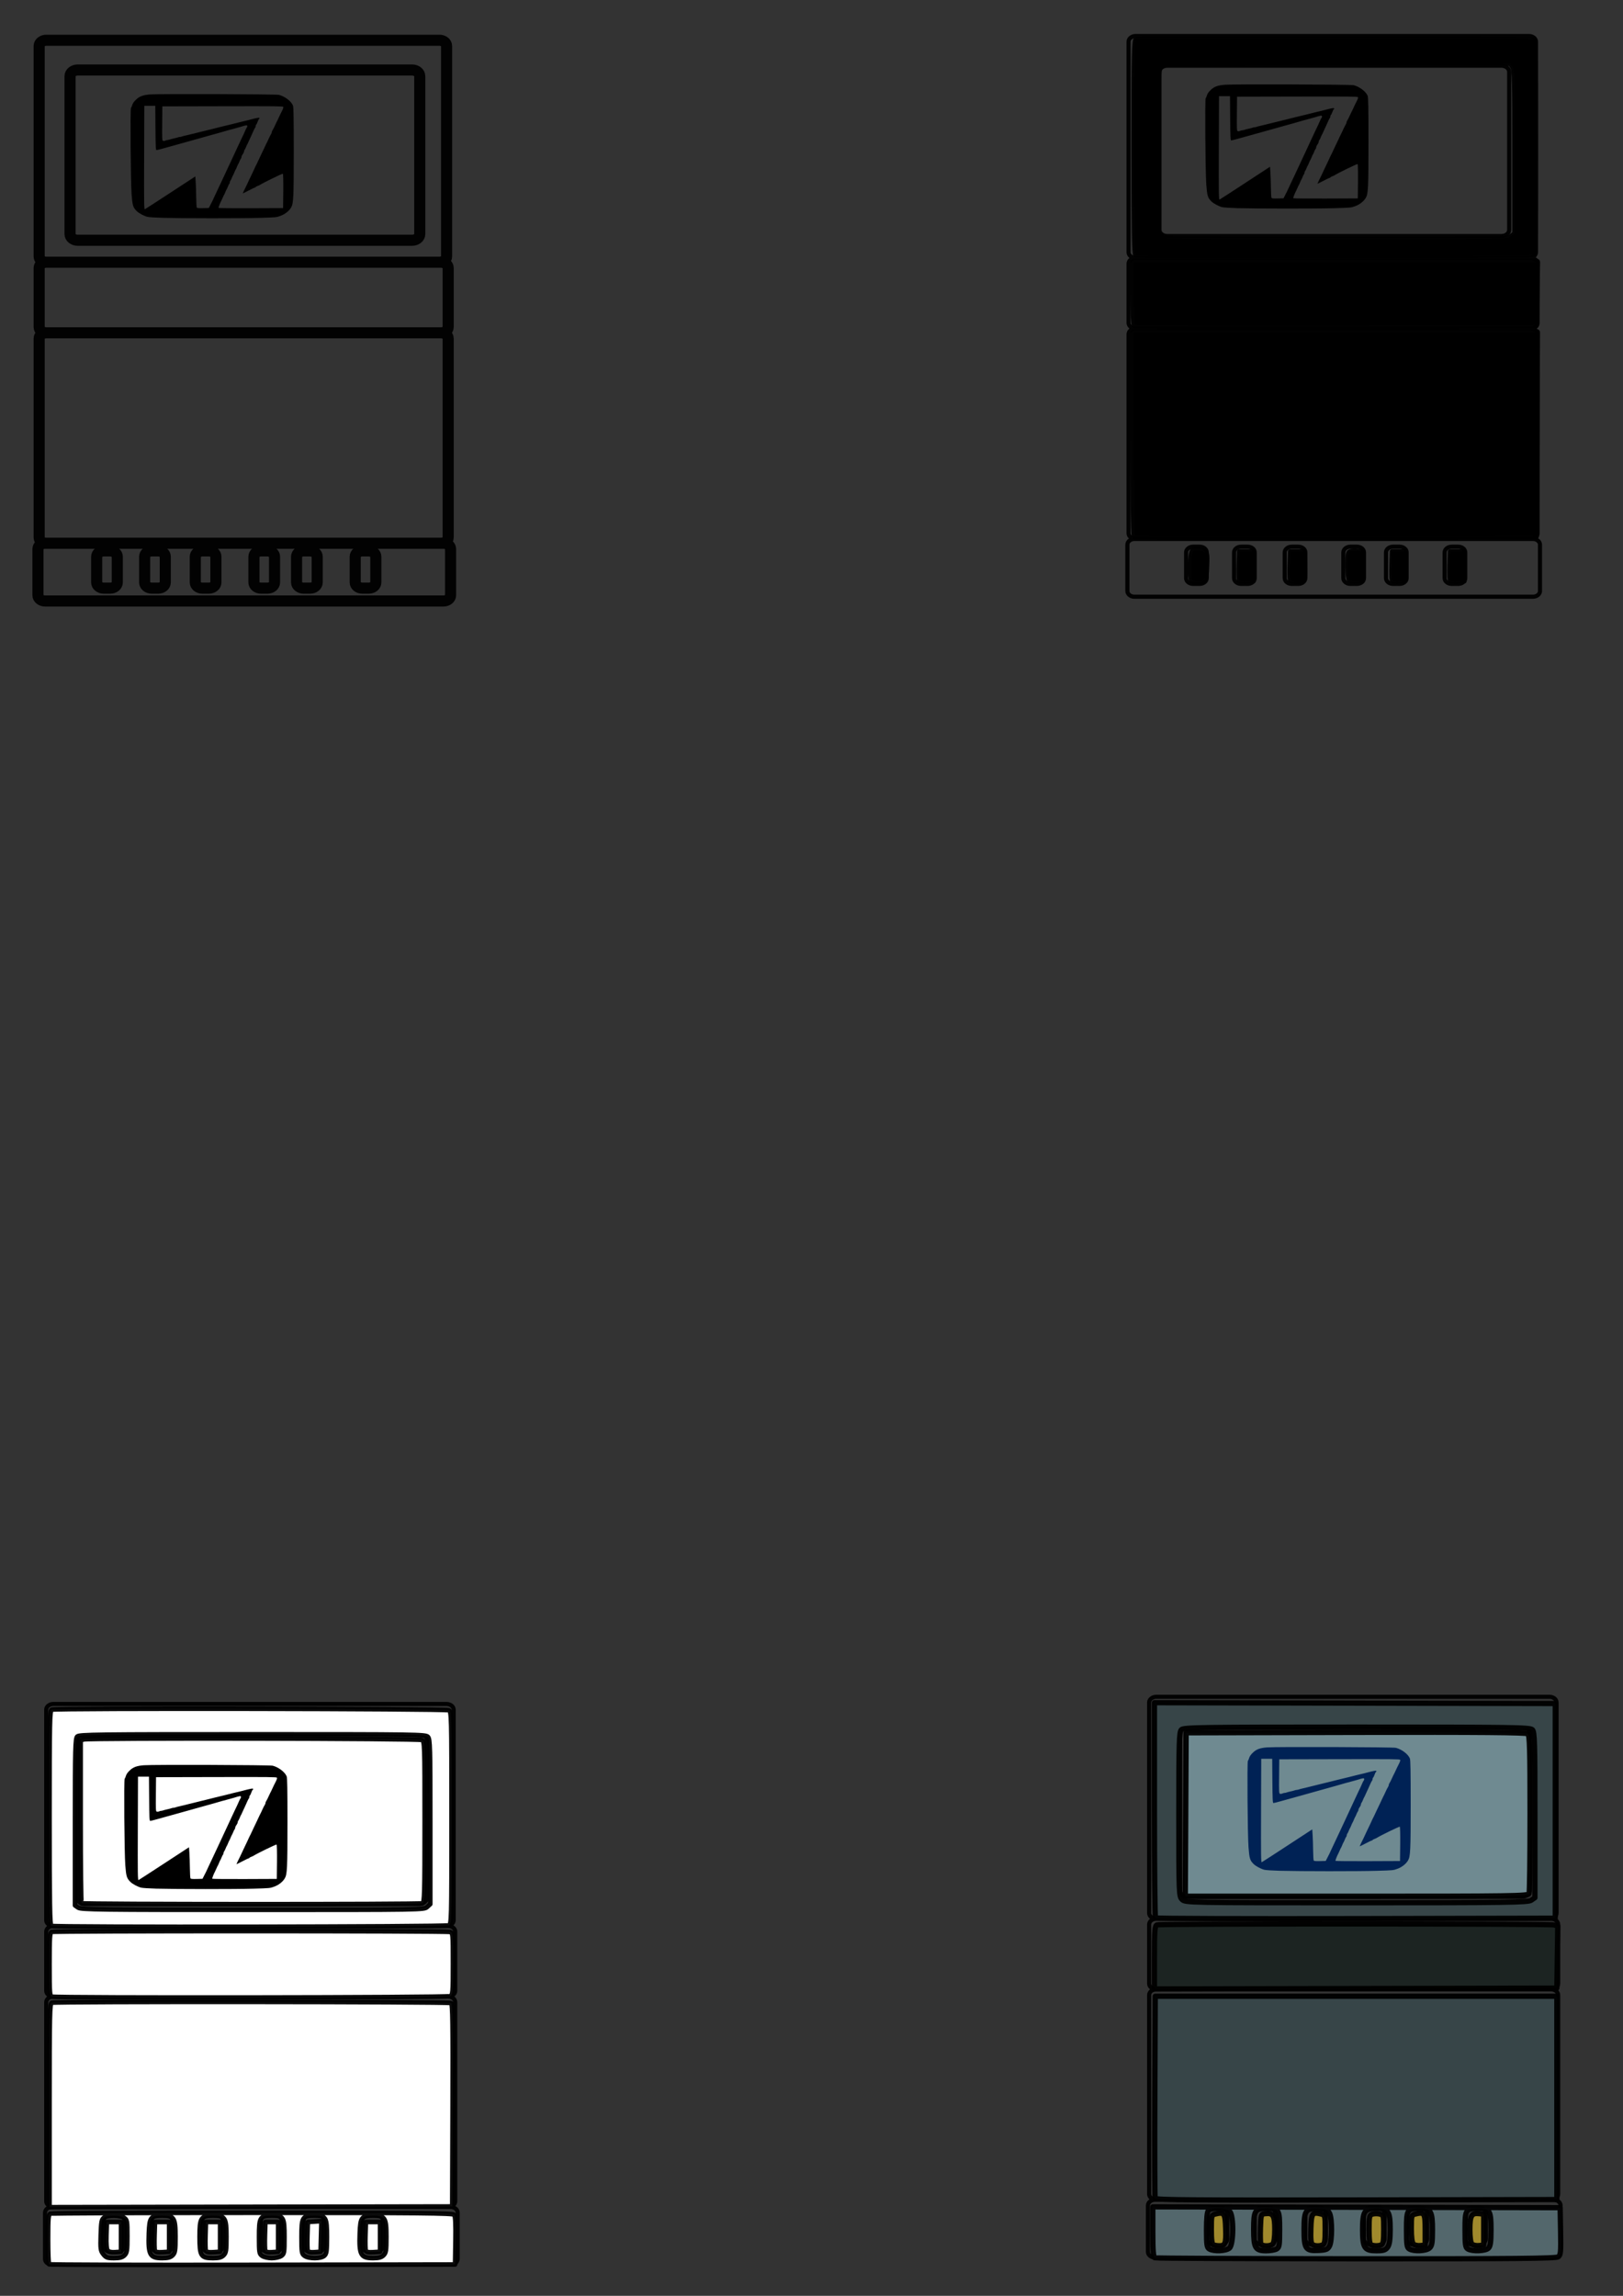 <?xml version="1.0" encoding="UTF-8" standalone="no"?>
<!-- Created with Inkscape (http://www.inkscape.org/) -->

<svg
   width="210mm"
   height="297mm"
   viewBox="0 0 210 297"
   version="1.1"
   id="svg5"
   inkscape:version="1.1.1 (3bf5ae0d25, 2021-09-20)"
   sodipodi:docname="hydrogen card icon svg.svg"
   xmlns:inkscape="http://www.inkscape.org/namespaces/inkscape"
   xmlns:sodipodi="http://sodipodi.sourceforge.net/DTD/sodipodi-0.dtd"
   xmlns="http://www.w3.org/2000/svg"
   xmlns:svg="http://www.w3.org/2000/svg">
  <rect x="0" y="0" width="210" height="297" fill="#333333" stroke="none"/>
  <sodipodi:namedview
     id="namedview7"
     pagecolor="#ffffff"
     bordercolor="#666666"
     borderopacity="1.0"
     inkscape:pageshadow="2"
     inkscape:pageopacity="0.0"
     inkscape:pagecheckerboard="0"
     inkscape:document-units="mm"
     showgrid="false"
     inkscape:zoom="1.2595945"
     inkscape:cx="10.320782"
     inkscape:cy="77.405864"
     inkscape:window-width="1680"
     inkscape:window-height="956"
     inkscape:window-x="-11"
     inkscape:window-y="-11"
     inkscape:window-maximized="1"
     inkscape:current-layer="layer1" />
  <defs
     id="defs2" />
  <g
     inkscape:label="Layer 1"
     inkscape:groupmode="layer"
     id="layer1">
    <g
       id="g1325">
      <g
         id="g2360">
        <path
           id="path1604"
           style="fill:none;stroke:#000000;stroke-width:0.535;stroke-linecap:round;stroke-linejoin:round;stroke-opacity:0.955;paint-order:stroke markers fill"
           d="m 151.018,8.503 h 43.261 c 0.551,0 0.994,0.356 0.994,0.798 V 29.735 c 0,0.442 -0.443,0.798 -0.994,0.798 h -43.261 c -0.551,0 -0.994,-0.356 -0.994,-0.798 V 9.301 c 0,-0.442 0.443,-0.798 0.994,-0.798 z m 36.82,62.219 h 0.836 c 0.508,0 0.916,0.33 0.916,0.741 v 3.332 c 0,0.41 -0.409,0.741 -0.916,0.741 h -0.836 c -0.508,0 -0.916,-0.33 -0.916,-0.741 v -3.332 c 0,-0.41 0.409,-0.741 0.916,-0.741 z m -7.587,0 h 0.836 c 0.508,0 0.916,0.33 0.916,0.741 v 3.332 c 0,0.41 -0.409,0.741 -0.916,0.741 h -0.836 c -0.508,0 -0.916,-0.33 -0.916,-0.741 v -3.332 c 0,-0.41 0.409,-0.741 0.916,-0.741 z m -5.518,0 h 0.836 c 0.508,0 0.916,0.33 0.916,0.741 v 3.332 c 0,0.41 -0.409,0.741 -0.916,0.741 h -0.836 c -0.508,0 -0.916,-0.33 -0.916,-0.741 v -3.332 c 0,-0.41 0.409,-0.741 0.916,-0.741 z m -7.587,0 h 0.836 c 0.508,0 0.916,0.33 0.916,0.741 v 3.332 c 0,0.41 -0.409,0.741 -0.916,0.741 h -0.836 c -0.508,0 -0.916,-0.33 -0.916,-0.741 v -3.332 c 0,-0.41 0.409,-0.741 0.916,-0.741 z m -6.552,0 h 0.836 c 0.508,0 0.916,0.33 0.916,0.741 v 3.332 c 0,0.41 -0.409,0.741 -0.916,0.741 h -0.836 c -0.508,0 -0.916,-0.33 -0.916,-0.741 v -3.332 c 0,-0.41 0.409,-0.741 0.916,-0.741 z m -6.208,0 h 0.836 c 0.508,0 0.916,0.33 0.916,0.741 v 3.332 c 0,0.41 -0.409,0.741 -0.916,0.741 h -0.836 c -0.508,0 -0.916,-0.33 -0.916,-0.741 v -3.332 c 0,-0.41 0.409,-0.741 0.916,-0.741 z m -7.598,-0.996 h 51.556 c 0.508,0 0.916,0.33 0.916,0.741 v 5.988 c 0,0.41 -0.409,0.741 -0.916,0.741 h -51.556 c -0.508,0 -0.916,-0.33 -0.916,-0.741 v -5.988 c 0,-0.41 0.409,-0.741 0.916,-0.741 z m 0.161,-27.224 h 51.077 c 0.511,0 0.923,0.33 0.923,0.741 v 25.742 c 0,0.41 -0.412,0.741 -0.923,0.741 h -51.077 c -0.511,0 -0.923,-0.33 -0.923,-0.741 V 43.243 c 0,-0.41 0.412,-0.741 0.923,-0.741 z m 0,-9.13 h 51.077 c 0.511,0 0.923,0.33 0.923,0.741 v 7.648 c 0,0.41 -0.412,0.741 -0.923,0.741 h -51.077 c -0.511,0 -0.923,-0.33 -0.923,-0.741 v -7.648 c 0,-0.41 0.412,-0.741 0.923,-0.741 z m 0,-28.717 h 50.87 c 0.511,0 0.923,0.33 0.923,0.741 V 32.632 c 0,0.41 -0.412,0.741 -0.923,0.741 h -50.87 c -0.511,0 -0.923,-0.33 -0.923,-0.741 V 5.396 c 0,-0.41 0.412,-0.741 0.923,-0.741 z" />
        <path
           style="fill:#000000;stroke:#000000;stroke-width:3.366;stroke-linecap:round;stroke-linejoin:round;stroke-miterlimit:4;stroke-dasharray:none;stroke-opacity:0.955;paint-order:stroke markers fill"
           d="m 554.275,261.532 c -0.384,-0.384 -0.699,-22.863 -0.699,-49.952 v -49.253 h 98.343 98.343 l -0.27,49.687 -0.27,49.687 -97.373,0.265 c -53.555,0.146 -97.688,-0.049 -98.072,-0.434 z"
           id="path1719"
           transform="scale(0.265)" />
        <path
           style="fill:#000000;stroke:#000000;stroke-width:3.366;stroke-linecap:round;stroke-linejoin:round;stroke-miterlimit:4;stroke-dasharray:none;stroke-opacity:0.955;paint-order:stroke markers fill"
           d="m 554.275,158.517 c -0.384,-0.384 -0.699,-7.411 -0.699,-15.614 v -14.915 h 98.36 98.36 l -0.288,15.348 -0.288,15.348 -97.373,0.265 c -53.555,0.146 -97.688,-0.049 -98.072,-0.434 z"
           id="path1882"
           transform="scale(0.265)" />
        <path
           style="fill:#000000;stroke:#000000;stroke-width:3.366;stroke-linecap:round;stroke-linejoin:round;stroke-miterlimit:4;stroke-dasharray:none;stroke-opacity:0.955;paint-order:stroke markers fill"
           d="m 582.413,283.426 c -1.173,-1.173 -0.862,-13.725 0.358,-14.479 0.605,-0.374 2.265,-0.387 3.689,-0.03 2.478,0.622 2.576,0.949 2.282,7.642 -0.29,6.617 -0.449,7.009 -2.947,7.3 -1.452,0.169 -2.974,-0.026 -3.382,-0.434 z"
           id="path1929"
           transform="scale(0.265)" />
        <path
           style="fill:#000000;stroke:#000000;stroke-width:2.236;stroke-linecap:round;stroke-linejoin:round;stroke-miterlimit:4;stroke-dasharray:none;stroke-opacity:0.955;paint-order:stroke markers fill"
           d="m 605.055,283.179 c -0.201,-0.525 -0.276,-3.885 -0.166,-7.468 l 0.2,-6.514 h 3.456 3.456 v 7.257 7.257 l -3.29,0.211 c -2.313,0.148 -3.399,-0.072 -3.656,-0.743 z"
           id="path2007"
           transform="scale(0.265)" />
        <path
           style="fill:#000000;stroke:#000000;stroke-width:2.236;stroke-linecap:round;stroke-linejoin:round;stroke-miterlimit:4;stroke-dasharray:none;stroke-opacity:0.955;paint-order:stroke markers fill"
           d="m 629.921,283.141 c -0.193,-0.504 -0.261,-3.847 -0.151,-7.43 l 0.2,-6.514 h 3.456 3.456 l 0.204,5.875 c 0.295,8.486 0.09,8.985 -3.694,8.985 -1.952,0 -3.25,-0.343 -3.47,-0.916 z"
           id="path2046"
           transform="scale(0.265)" />
        <path
           style="fill:#000000;stroke:#000000;stroke-width:2.236;stroke-linecap:round;stroke-linejoin:round;stroke-miterlimit:4;stroke-dasharray:none;stroke-opacity:0.955;paint-order:stroke markers fill"
           d="m 708.034,283.179 c -0.201,-0.525 -0.276,-3.885 -0.166,-7.468 l 0.2,-6.514 h 3.456 3.456 v 7.257 7.257 l -3.29,0.211 c -2.313,0.148 -3.399,-0.072 -3.656,-0.743 z"
           id="path2085"
           transform="scale(0.265)" />
        <path
           style="fill:#000000;stroke:#000000;stroke-width:2.236;stroke-linecap:round;stroke-linejoin:round;stroke-miterlimit:4;stroke-dasharray:none;stroke-opacity:0.955;paint-order:stroke markers fill"
           d="m 679.698,283.181 c -0.202,-0.526 -0.277,-3.887 -0.166,-7.47 l 0.2,-6.514 h 3.11 3.11 v 7.257 7.257 l -2.944,0.213 c -2.024,0.146 -3.058,-0.086 -3.31,-0.743 z"
           id="path2124"
           transform="scale(0.265)" />
        <path
           style="fill:#000000;stroke:#000000;stroke-width:2.236;stroke-linecap:round;stroke-linejoin:round;stroke-miterlimit:4;stroke-dasharray:none;stroke-opacity:0.955;paint-order:stroke markers fill"
           d="m 658.822,283.259 c -0.983,-0.983 -1.199,-12.113 -0.263,-13.588 0.372,-0.587 1.652,-0.832 3.618,-0.691 l 3.042,0.218 v 7.257 7.257 l -2.768,0.204 c -1.554,0.115 -3.145,-0.173 -3.628,-0.657 z"
           id="path2163"
           transform="scale(0.265)" />
        <path
           style="fill:#000000;stroke:#000000;stroke-width:2.236;stroke-linecap:round;stroke-linejoin:round;stroke-miterlimit:4;stroke-dasharray:none;stroke-opacity:0.955;paint-order:stroke markers fill"
           d="m 554.463,124.638 c -0.68,-0.275 -0.864,-11.474 -0.864,-52.743 0,-47.14 0.11,-52.437 1.093,-52.814 2.006,-0.77 192.404,-0.479 193.852,0.296 1.303,0.698 1.337,2.01 1.337,52.502 0,50.492 -0.033,51.804 -1.337,52.502 -1.361,0.729 -192.287,0.982 -194.082,0.258 z m 183.231,-9.268 1.821,-1.432 V 74.055 c 0,-34.978 -0.132,-40.071 -1.076,-41.418 l -1.076,-1.536 h -84.493 c -71.881,0 -84.693,0.146 -85.834,0.981 -1.302,0.952 -1.342,2.189 -1.342,41.529 V 114.159 l 1.632,1.321 c 1.586,1.285 3.947,1.321 85.089,1.321 83.385,0 83.459,-0.001 85.279,-1.432 z"
           id="path2216"
           transform="scale(0.265)" />
      </g>
    </g>
    <g
       id="g890">
      <path
         id="rect1497"
         style="fill:none;stroke:#000000;stroke-width:1.435;stroke-linecap:round;stroke-linejoin:round;stroke-opacity:0.955;paint-order:stroke markers fill;stroke-miterlimit:4;stroke-dasharray:none"
         d="m 10.057,9.054 h 43.261 c 0.551,0 0.994,0.356 0.994,0.798 V 30.285 c 0,0.442 -0.443,0.798 -0.994,0.798 H 10.057 c -0.551,0 -0.994,-0.356 -0.994,-0.798 V 9.852 c 0,-0.442 0.443,-0.798 0.994,-0.798 z M 46.877,71.273 h 0.836 c 0.508,0 0.916,0.33 0.916,0.741 v 3.332 c 0,0.41 -0.409,0.741 -0.916,0.741 h -0.836 c -0.508,0 -0.916,-0.33 -0.916,-0.741 v -3.332 c 0,-0.41 0.409,-0.741 0.916,-0.741 z m -7.587,0 h 0.836 c 0.508,0 0.916,0.33 0.916,0.741 v 3.332 c 0,0.41 -0.409,0.741 -0.916,0.741 h -0.836 c -0.508,0 -0.916,-0.33 -0.916,-0.741 v -3.332 c 0,-0.41 0.409,-0.741 0.916,-0.741 z m -5.518,0 h 0.836 c 0.508,0 0.916,0.33 0.916,0.741 v 3.332 c 0,0.41 -0.409,0.741 -0.916,0.741 h -0.836 c -0.508,0 -0.916,-0.33 -0.916,-0.741 v -3.332 c 0,-0.41 0.409,-0.741 0.916,-0.741 z m -7.587,0 h 0.836 c 0.508,0 0.916,0.33 0.916,0.741 v 3.332 c 0,0.41 -0.409,0.741 -0.916,0.741 h -0.836 c -0.508,0 -0.916,-0.33 -0.916,-0.741 v -3.332 c 0,-0.41 0.409,-0.741 0.916,-0.741 z m -6.552,0 h 0.836 c 0.508,0 0.916,0.33 0.916,0.741 v 3.332 c 0,0.41 -0.409,0.741 -0.916,0.741 h -0.836 c -0.508,0 -0.916,-0.33 -0.916,-0.741 v -3.332 c 0,-0.41 0.409,-0.741 0.916,-0.741 z m -6.208,0 h 0.836 c 0.508,0 0.916,0.33 0.916,0.741 v 3.332 c 0,0.41 -0.409,0.741 -0.916,0.741 h -0.836 c -0.508,0 -0.916,-0.33 -0.916,-0.741 v -3.332 c 0,-0.41 0.409,-0.741 0.916,-0.741 z M 5.828,70.277 H 57.384 c 0.508,0 0.917,0.33 0.917,0.741 v 5.988 c 0,0.41 -0.409,0.741 -0.917,0.741 H 5.828 c -0.508,0 -0.916,-0.33 -0.916,-0.741 v -5.988 c 0,-0.41 0.409,-0.741 0.916,-0.741 z M 5.989,43.053 H 57.066 c 0.511,0 0.923,0.33 0.923,0.741 v 25.742 c 0,0.41 -0.412,0.741 -0.923,0.741 H 5.989 c -0.511,0 -0.923,-0.33 -0.923,-0.741 V 43.794 c 0,-0.41 0.412,-0.741 0.923,-0.741 z m 0,-9.13 H 57.066 c 0.511,0 0.923,0.33 0.923,0.741 v 7.648 c 0,0.41 -0.412,0.741 -0.923,0.741 H 5.989 c -0.511,0 -0.923,-0.33 -0.923,-0.741 V 34.664 c 0,-0.41 0.412,-0.741 0.923,-0.741 z m 0,-28.717 H 56.86 c 0.511,0 0.923,0.33 0.923,0.741 V 33.182 c 0,0.41 -0.412,0.741 -0.923,0.741 H 5.989 c -0.511,0 -0.923,-0.33 -0.923,-0.741 V 5.947 c 0,-0.41 0.412,-0.741 0.923,-0.741 z" />
      <path
         style="fill:#000000;stroke-width:0.074"
         d="m 21.08,28.182 c -0.943,-0.027 -1.825,-0.084 -2.005,-0.13 -0.447,-0.114 -1.113,-0.471 -1.39,-0.746 -0.47,-0.467 -0.548,-0.722 -0.657,-2.147 -0.123,-1.597 -0.193,-11.088 -0.083,-11.195 0.042,-0.04 0.102,-0.17 0.134,-0.287 0.081,-0.298 0.242,-0.533 0.573,-0.835 0.43,-0.393 0.892,-0.556 1.769,-0.624 1.207,-0.093 16.309,-0.042 16.684,0.057 0.77,0.203 1.583,0.827 1.802,1.381 0.08,0.203 0.104,1.588 0.104,5.959 0,5.942 -0.037,6.718 -0.348,7.236 -0.274,0.456 -0.778,0.852 -1.366,1.071 -0.532,0.199 -0.537,0.199 -2.647,0.262 -2.393,0.071 -10.03,0.068 -12.57,-0.004 z m 0.94,-3.233 3.25,-2.124 0.052,0.734 c 0.028,0.404 0.057,1.293 0.064,1.977 0.007,0.684 0.043,1.281 0.081,1.327 0.05,0.061 0.273,0.079 0.809,0.065 l 0.741,-0.019 0.202,-0.393 c 0.281,-0.546 0.319,-0.623 0.433,-0.883 0.055,-0.126 0.131,-0.288 0.167,-0.36 0.063,-0.123 0.181,-0.375 0.585,-1.243 0.092,-0.198 0.24,-0.514 0.33,-0.703 0.089,-0.189 0.354,-0.756 0.588,-1.259 0.234,-0.504 0.598,-1.284 0.808,-1.734 0.21,-0.45 0.532,-1.142 0.714,-1.537 0.182,-0.396 0.362,-0.778 0.4,-0.85 0.123,-0.235 0.405,-0.845 0.514,-1.112 0.059,-0.144 0.137,-0.29 0.173,-0.324 0.037,-0.034 0.066,-0.115 0.066,-0.18 0,-0.173 -0.119,-0.161 -0.877,0.083 -0.092,0.03 -0.336,0.098 -0.543,0.151 -0.616,0.159 -1.617,0.438 -1.796,0.499 -0.092,0.032 -0.336,0.101 -0.543,0.155 -0.207,0.053 -0.696,0.189 -1.086,0.302 -0.391,0.113 -1.124,0.318 -1.629,0.456 -0.505,0.138 -1.408,0.39 -2.005,0.559 -0.597,0.169 -1.18,0.331 -1.295,0.36 -0.115,0.029 -0.58,0.159 -1.033,0.288 -0.453,0.129 -0.876,0.234 -0.939,0.234 -0.096,0 -0.119,-0.483 -0.137,-2.862 l -0.022,-2.862 h -0.71 -0.71 l -0.022,6.607 c -0.02,6.034 -0.01,6.771 0.09,6.771 0.018,0 1.495,-0.956 3.282,-2.124 z M 36.655,24.722 c 0.012,-1.21 -0.011,-2.213 -0.052,-2.245 -0.059,-0.046 -2.51,1.147 -2.996,1.457 -0.056,0.036 -0.197,0.099 -0.313,0.14 -0.117,0.042 -0.212,0.1 -0.212,0.131 0,0.03 -0.039,0.055 -0.087,0.055 -0.048,0 -0.424,0.177 -0.836,0.394 -0.412,0.217 -0.749,0.379 -0.749,0.361 0,-0.03 0.311,-0.681 0.501,-1.049 0.037,-0.072 0.113,-0.234 0.168,-0.36 0.055,-0.126 0.131,-0.288 0.167,-0.36 0.037,-0.072 0.15,-0.307 0.25,-0.523 0.101,-0.216 0.214,-0.451 0.25,-0.523 0.037,-0.072 0.112,-0.234 0.167,-0.36 0.114,-0.26 0.19,-0.419 0.315,-0.654 0.047,-0.09 0.131,-0.267 0.187,-0.393 0.055,-0.126 0.131,-0.288 0.167,-0.36 0.037,-0.072 0.15,-0.307 0.25,-0.523 0.101,-0.216 0.214,-0.451 0.25,-0.523 0.037,-0.072 0.112,-0.234 0.167,-0.36 0.055,-0.126 0.139,-0.303 0.187,-0.393 0.124,-0.235 0.201,-0.394 0.315,-0.654 0.121,-0.277 0.245,-0.517 0.344,-0.67 0.041,-0.062 0.074,-0.159 0.074,-0.214 0,-0.055 0.033,-0.151 0.074,-0.213 0.099,-0.153 0.222,-0.393 0.344,-0.67 0.055,-0.126 0.134,-0.295 0.176,-0.376 0.041,-0.081 0.109,-0.213 0.15,-0.294 0.041,-0.081 0.12,-0.25 0.176,-0.376 0.055,-0.126 0.134,-0.295 0.176,-0.376 0.041,-0.081 0.109,-0.213 0.15,-0.294 0.228,-0.447 0.273,-0.58 0.229,-0.67 -0.043,-0.088 -0.926,-0.098 -7.843,-0.083 l -7.794,0.017 -0.022,2.21 c -0.02,2.001 -0.009,2.214 0.116,2.251 0.076,0.023 0.207,0.007 0.292,-0.034 0.085,-0.042 0.212,-0.076 0.283,-0.076 0.07,0 0.193,-0.027 0.273,-0.059 0.08,-0.032 0.314,-0.094 0.521,-0.137 0.207,-0.043 0.441,-0.105 0.521,-0.137 0.08,-0.032 0.203,-0.059 0.273,-0.059 0.07,0 0.193,-0.027 0.273,-0.059 0.08,-0.032 0.314,-0.095 0.521,-0.138 0.207,-0.044 0.451,-0.102 0.543,-0.129 0.092,-0.028 0.449,-0.116 0.794,-0.197 0.345,-0.081 0.702,-0.169 0.794,-0.196 0.092,-0.027 0.449,-0.116 0.794,-0.196 0.345,-0.081 0.702,-0.169 0.794,-0.196 0.092,-0.027 0.449,-0.117 0.794,-0.199 0.981,-0.233 2.198,-0.533 2.381,-0.587 0.092,-0.027 0.336,-0.086 0.543,-0.13 0.207,-0.044 0.451,-0.103 0.543,-0.13 0.446,-0.132 1.29,-0.328 1.41,-0.328 0.141,0 0.184,0.099 0.068,0.156 -0.037,0.018 -0.119,0.183 -0.184,0.368 -0.064,0.184 -0.147,0.35 -0.184,0.368 -0.037,0.018 -0.067,0.099 -0.067,0.181 0,0.082 -0.025,0.168 -0.055,0.192 -0.055,0.043 -0.255,0.457 -0.496,1.025 -0.069,0.162 -0.158,0.353 -0.199,0.425 -0.041,0.072 -0.122,0.249 -0.18,0.393 -0.059,0.144 -0.129,0.291 -0.158,0.327 -0.028,0.036 -0.102,0.198 -0.164,0.36 -0.062,0.162 -0.144,0.322 -0.182,0.357 -0.038,0.034 -0.069,0.116 -0.069,0.181 0,0.065 -0.038,0.177 -0.084,0.249 -0.046,0.071 -0.121,0.188 -0.167,0.26 -0.046,0.071 -0.084,0.183 -0.084,0.249 0,0.065 -0.031,0.147 -0.069,0.181 -0.038,0.034 -0.12,0.195 -0.182,0.357 -0.062,0.162 -0.137,0.324 -0.167,0.36 -0.029,0.036 -0.105,0.198 -0.167,0.36 -0.063,0.162 -0.138,0.324 -0.167,0.36 -0.029,0.036 -0.105,0.198 -0.167,0.36 -0.063,0.162 -0.138,0.324 -0.167,0.36 -0.029,0.036 -0.104,0.198 -0.167,0.36 -0.062,0.162 -0.144,0.322 -0.182,0.357 -0.038,0.034 -0.069,0.124 -0.069,0.2 0,0.076 -0.031,0.165 -0.069,0.2 -0.038,0.034 -0.12,0.195 -0.182,0.357 -0.062,0.162 -0.137,0.324 -0.167,0.36 -0.029,0.036 -0.105,0.198 -0.167,0.36 -0.063,0.162 -0.137,0.324 -0.165,0.36 -0.028,0.036 -0.099,0.183 -0.158,0.327 -0.059,0.144 -0.139,0.321 -0.179,0.393 -0.191,0.347 -0.407,0.91 -0.368,0.96 0.024,0.031 1.912,0.048 4.195,0.039 l 4.151,-0.017 z"
         id="path889" />
    </g>
    <g
       id="g1498">
      <g
         id="g4145">
        <path
           id="path3178"
           style="fill:none;stroke:#000000;stroke-width:0.535;stroke-linecap:round;stroke-linejoin:round;stroke-opacity:0.955;paint-order:stroke markers fill"
           d="m 153.679,223.355 h 43.261 c 0.551,0 0.994,0.356 0.994,0.798 v 20.434 c 0,0.442 -0.443,0.798 -0.994,0.798 h -43.261 c -0.551,0 -0.994,-0.356 -0.994,-0.798 V 224.153 c 0,-0.442 0.443,-0.798 0.994,-0.798 z m 36.82,62.219 h 0.836 c 0.508,0 0.916,0.33 0.916,0.741 v 3.332 c 0,0.41 -0.409,0.741 -0.916,0.741 h -0.836 c -0.508,0 -0.916,-0.33 -0.916,-0.741 v -3.332 c 0,-0.41 0.409,-0.741 0.916,-0.741 z m -7.587,0 h 0.836 c 0.508,0 0.916,0.33 0.916,0.741 v 3.332 c 0,0.41 -0.409,0.741 -0.916,0.741 h -0.836 c -0.508,0 -0.916,-0.33 -0.916,-0.741 v -3.332 c 0,-0.41 0.409,-0.741 0.916,-0.741 z m -5.518,0 h 0.836 c 0.508,0 0.916,0.33 0.916,0.741 v 3.332 c 0,0.41 -0.409,0.741 -0.916,0.741 h -0.836 c -0.508,0 -0.916,-0.33 -0.916,-0.741 v -3.332 c 0,-0.41 0.409,-0.741 0.916,-0.741 z m -7.587,0 h 0.836 c 0.508,0 0.916,0.33 0.916,0.741 v 3.332 c 0,0.41 -0.409,0.741 -0.916,0.741 h -0.836 c -0.508,0 -0.916,-0.33 -0.916,-0.741 v -3.332 c 0,-0.41 0.409,-0.741 0.916,-0.741 z m -6.552,0 h 0.836 c 0.508,0 0.916,0.33 0.916,0.741 v 3.332 c 0,0.41 -0.409,0.741 -0.916,0.741 h -0.836 c -0.508,0 -0.916,-0.33 -0.916,-0.741 v -3.332 c 0,-0.41 0.409,-0.741 0.916,-0.741 z m -6.208,0 h 0.836 c 0.508,0 0.916,0.33 0.916,0.741 v 3.332 c 0,0.41 -0.409,0.741 -0.916,0.741 h -0.836 c -0.508,0 -0.916,-0.33 -0.916,-0.741 v -3.332 c 0,-0.41 0.409,-0.741 0.916,-0.741 z m -7.598,-0.996 h 51.556 c 0.508,0 0.917,0.33 0.917,0.741 v 5.988 c 0,0.41 -0.409,0.741 -0.917,0.741 h -51.556 c -0.508,0 -0.916,-0.33 -0.916,-0.741 v -5.988 c 0,-0.41 0.409,-0.741 0.916,-0.741 z m 0.161,-27.224 h 51.077 c 0.511,0 0.923,0.33 0.923,0.741 v 25.742 c 0,0.41 -0.412,0.741 -0.923,0.741 h -51.077 c -0.511,0 -0.923,-0.33 -0.923,-0.741 v -25.742 c 0,-0.41 0.412,-0.741 0.923,-0.741 z m 0,-9.13 h 51.077 c 0.511,0 0.923,0.33 0.923,0.741 v 7.648 c 0,0.41 -0.412,0.741 -0.923,0.741 h -51.077 c -0.511,0 -0.923,-0.33 -0.923,-0.741 v -7.648 c 0,-0.41 0.412,-0.741 0.923,-0.741 z m 0,-28.717 h 50.87 c 0.511,0 0.923,0.33 0.923,0.741 v 27.236 c 0,0.41 -0.412,0.741 -0.923,0.741 h -50.87 c -0.511,0 -0.923,-0.33 -0.923,-0.741 v -27.236 c 0,-0.41 0.412,-0.741 0.923,-0.741 z" />
        <path
           style="fill:#374548;stroke:#000000;stroke-width:2.569;stroke-linecap:round;stroke-linejoin:round;stroke-miterlimit:4;stroke-dasharray:none;stroke-opacity:0.955;paint-order:stroke markers fill"
           d="m 564.039,1073.166 c -0.209,-0.547 -0.288,-22.967 -0.175,-49.821 l 0.206,-48.825 h 98.047 98.047 v 49.619 49.619 l -97.873,0.202 c -77.879,0.16 -97.95,0 -98.253,-0.794 z"
           id="path3474"
           transform="scale(0.265)" />
        <path
           style="fill:#374548;stroke:#000000;stroke-width:2.569;stroke-linecap:round;stroke-linejoin:round;stroke-miterlimit:4;stroke-dasharray:none;stroke-opacity:0.955;paint-order:stroke markers fill"
           d="m 564.206,936.283 c -0.293,-0.293 -0.532,-24.053 -0.532,-52.801 v -52.269 l 97.849,0.202 97.849,0.202 v 52.398 52.398 l -97.317,0.202 c -53.524,0.111 -97.556,-0.038 -97.849,-0.331 z m 183.477,-8.649 1.764,-1.236 v -40.387 c 0,-35.657 -0.146,-40.534 -1.248,-41.635 -1.119,-1.119 -9.982,-1.248 -85.685,-1.248 -75.703,0 -84.567,0.129 -85.685,1.248 -1.101,1.101 -1.248,5.946 -1.248,41.283 0,38.977 0.042,40.078 1.588,41.623 1.568,1.568 2.646,1.588 85.168,1.588 74.362,0 83.775,-0.136 85.345,-1.236 z"
           id="path3552"
           transform="scale(0.265)" />
        <path
           style="fill:#6f8a91;stroke:#000000;stroke-width:2.569;stroke-linecap:round;stroke-linejoin:round;stroke-miterlimit:4;stroke-dasharray:none;stroke-opacity:0.955;paint-order:stroke markers fill"
           d="m 578.949,885.801 0.206,-39.894 82.877,-0.202 c 60.581,-0.148 83.167,0.039 83.956,0.693 0.881,0.731 1.078,7.842 1.078,38.84 0,20.87 -0.217,38.51 -0.482,39.201 -0.435,1.134 -8.589,1.256 -84.161,1.256 h -83.68 z"
           id="path3628"
           transform="scale(0.265)" />
        <path
           style="fill:#a0892c;stroke:#000000;stroke-width:2.569;stroke-linecap:round;stroke-linejoin:round;stroke-miterlimit:4;stroke-dasharray:none;stroke-opacity:0.955;paint-order:stroke markers fill"
           d="m 592.453,1095.859 c -0.69,-0.278 -0.992,-2.556 -0.992,-7.464 0,-6.811 0.069,-7.081 1.922,-7.546 4.387,-1.101 4.807,-0.508 5.058,7.142 0.243,7.429 -0.164,8.423 -3.407,8.319 -0.873,-0.028 -2.034,-0.231 -2.58,-0.451 z"
           id="path3704"
           transform="scale(0.265)" />
        <path
           style="fill:#a0892c;stroke:#000000;stroke-width:2.569;stroke-linecap:round;stroke-linejoin:round;stroke-miterlimit:4;stroke-dasharray:none;stroke-opacity:0.955;paint-order:stroke markers fill"
           d="m 615.615,1095.326 c -0.223,-0.582 -0.302,-4.066 -0.174,-7.741 0.232,-6.67 0.237,-6.682 2.464,-6.938 3.716,-0.426 4.517,0.947 4.517,7.736 0,3.682 -0.377,6.472 -0.953,7.048 -1.285,1.285 -5.349,1.212 -5.855,-0.106 z"
           id="path3743"
           transform="scale(0.265)" />
        <path
           style="fill:#a0892c;stroke:#000000;stroke-width:2.569;stroke-linecap:round;stroke-linejoin:round;stroke-miterlimit:4;stroke-dasharray:none;stroke-opacity:0.955;paint-order:stroke markers fill"
           d="m 640.848,1095.71 c -0.743,-0.471 -0.961,-2.6 -0.794,-7.72 0.25,-7.651 0.67,-8.243 5.058,-7.142 1.853,0.465 1.922,0.736 1.922,7.527 0,5.692 -0.241,7.138 -1.256,7.527 -1.724,0.662 -3.705,0.584 -4.93,-0.193 z"
           id="path3782"
           transform="scale(0.265)" />
        <path
           style="fill:#a0892c;stroke:#000000;stroke-width:2.569;stroke-linecap:round;stroke-linejoin:round;stroke-miterlimit:4;stroke-dasharray:none;stroke-opacity:0.955;paint-order:stroke markers fill"
           d="m 669.461,1095.859 c -0.689,-0.278 -0.992,-2.548 -0.992,-7.426 0,-6.41 0.144,-7.071 1.645,-7.548 0.905,-0.287 2.512,-0.304 3.573,-0.038 1.86,0.467 1.927,0.732 1.927,7.529 0,5.692 -0.241,7.138 -1.256,7.527 -1.443,0.554 -3.461,0.536 -4.897,-0.044 z"
           id="path3821"
           transform="scale(0.265)" />
        <path
           style="fill:#a0892c;stroke:#000000;stroke-width:2.569;stroke-linecap:round;stroke-linejoin:round;stroke-miterlimit:4;stroke-dasharray:none;stroke-opacity:0.955;paint-order:stroke markers fill"
           d="m 718.68,1095.468 c -0.617,-0.617 -0.988,-3.279 -0.988,-7.084 0,-6.79 0.801,-8.162 4.517,-7.736 l 2.231,0.256 v 7.542 7.542 l -2.386,0.234 c -1.312,0.129 -2.83,-0.211 -3.374,-0.754 z"
           id="path3860"
           transform="scale(0.265)" />
        <path
           style="fill:#a0892c;stroke:#000000;stroke-width:2.569;stroke-linecap:round;stroke-linejoin:round;stroke-miterlimit:4;stroke-dasharray:none;stroke-opacity:0.955;paint-order:stroke markers fill"
           d="m 690.099,1095.468 c -0.63,-0.63 -0.988,-3.376 -0.988,-7.563 0,-6.293 0.082,-6.595 1.922,-7.057 4.478,-1.124 4.826,-0.575 4.826,7.608 v 7.531 l -2.386,0.234 c -1.312,0.129 -2.83,-0.211 -3.374,-0.754 z"
           id="path3938"
           transform="scale(0.265)" />
        <path
           style="fill:#53676c;stroke:#000000;stroke-width:2.569;stroke-linecap:round;stroke-linejoin:round;stroke-miterlimit:4;stroke-dasharray:none;stroke-opacity:0.955;paint-order:stroke markers fill"
           d="m 563.872,1102.21 c -0.734,-0.296 -0.992,-3.592 -0.992,-12.643 v -12.242 l 99.437,0.202 99.437,0.202 0.221,11.505 c 0.195,10.124 0.058,11.625 -1.144,12.504 -1.08,0.79 -21.68,0.985 -98.666,0.936 -53.515,-0.034 -97.747,-0.243 -98.293,-0.463 z m 36.457,-4.758 c 2.037,-1.844 2.144,-15.659 0.138,-17.876 -1.54,-1.702 -8.882,-2.053 -10.436,-0.499 -0.623,0.623 -0.953,3.908 -0.953,9.487 0,7.291 0.203,8.653 1.389,9.344 2.232,1.3 8.227,1.022 9.861,-0.456 z m 22.94,0.492 c 1.374,-0.736 1.536,-1.733 1.536,-9.499 0,-9.909 -0.265,-10.321 -6.639,-10.321 -5.409,0 -6.063,1.092 -6.063,10.117 0,9.182 0.782,10.525 6.13,10.525 1.926,0 4.193,-0.37 5.037,-0.822 z m 25.917,-1.56 c 1.294,-2.567 1.294,-13.31 3.4e-4,-15.878 -0.849,-1.686 -1.638,-2.021 -5.235,-2.228 -6.472,-0.371 -7.238,0.69 -7.238,10.029 0,9.582 0.723,10.633 7.082,10.295 3.769,-0.2 4.532,-0.514 5.391,-2.218 z m 28.368,0.617 c 0.885,-1.263 1.236,-3.694 1.236,-8.556 0,-8.963 -0.888,-10.321 -6.748,-10.321 -5.86,0 -6.748,1.358 -6.748,10.321 0,8.963 0.888,10.321 6.748,10.321 3.519,0 4.495,-0.312 5.512,-1.764 z m 20.426,0.451 c 1.213,-1.098 1.452,-2.558 1.452,-8.869 0,-9.11 -0.791,-10.459 -6.13,-10.459 -6.3,0 -6.573,0.429 -6.573,10.309 0,7.415 0.2,8.782 1.389,9.475 2.232,1.3 8.227,1.022 9.861,-0.456 z m 28.785,0.066 c 0.965,-0.965 1.248,-3.018 1.248,-9.073 0,-9.249 -0.629,-10.321 -6.063,-10.321 -6.373,0 -6.639,0.414 -6.639,10.309 0,7.415 0.2,8.782 1.389,9.475 2.204,1.284 8.641,1.034 10.066,-0.39 z"
           id="path4014"
           transform="scale(0.265)" />
        <path
           style="fill:#1c2422;stroke:#000000;stroke-width:2.569;stroke-linecap:round;stroke-linejoin:round;stroke-opacity:0.955;paint-order:stroke markers fill"
           d="m 563.673,955.554 c 0,-13.31 0.17,-15.465 1.256,-15.881 1.643,-0.63 191.509,-0.608 193.863,0.023 l 1.803,0.483 -0.215,15.186 -0.215,15.186 -98.246,0.202 -98.246,0.202 z"
           id="path1146"
           transform="scale(0.265)" />
      </g>
      <path
         style="fill:#002255;stroke-width:0.074"
         d="m 165.598,242.017 c -0.943,-0.027 -1.825,-0.084 -2.005,-0.13 -0.447,-0.114 -1.113,-0.471 -1.39,-0.746 -0.47,-0.467 -0.548,-0.722 -0.657,-2.147 -0.123,-1.597 -0.193,-11.088 -0.083,-11.195 0.042,-0.041 0.102,-0.17 0.134,-0.287 0.082,-0.298 0.242,-0.533 0.573,-0.835 0.43,-0.393 0.892,-0.556 1.769,-0.624 1.207,-0.093 16.309,-0.042 16.684,0.057 0.77,0.203 1.583,0.827 1.802,1.381 0.08,0.203 0.104,1.588 0.104,5.959 0,5.942 -0.037,6.718 -0.348,7.236 -0.274,0.456 -0.778,0.852 -1.366,1.071 -0.532,0.199 -0.537,0.199 -2.647,0.262 -2.393,0.071 -10.03,0.068 -12.57,-0.004 z m 0.94,-3.233 3.25,-2.124 0.052,0.734 c 0.028,0.404 0.057,1.293 0.064,1.977 0.007,0.684 0.043,1.281 0.081,1.327 0.05,0.061 0.273,0.079 0.809,0.065 l 0.741,-0.019 0.202,-0.393 c 0.281,-0.546 0.319,-0.623 0.433,-0.883 0.055,-0.126 0.131,-0.288 0.167,-0.36 0.063,-0.123 0.181,-0.375 0.585,-1.243 0.092,-0.198 0.24,-0.514 0.33,-0.703 0.089,-0.189 0.354,-0.756 0.588,-1.259 0.234,-0.504 0.598,-1.284 0.808,-1.734 0.21,-0.45 0.532,-1.142 0.714,-1.537 0.182,-0.396 0.362,-0.778 0.4,-0.85 0.123,-0.235 0.405,-0.845 0.514,-1.112 0.059,-0.144 0.137,-0.29 0.173,-0.324 0.037,-0.034 0.067,-0.115 0.067,-0.18 0,-0.173 -0.119,-0.161 -0.877,0.083 -0.092,0.03 -0.336,0.098 -0.543,0.151 -0.616,0.159 -1.617,0.438 -1.796,0.499 -0.092,0.032 -0.336,0.101 -0.543,0.155 -0.207,0.053 -0.696,0.189 -1.086,0.302 -0.391,0.113 -1.124,0.318 -1.629,0.456 -0.505,0.138 -1.408,0.39 -2.005,0.559 -0.597,0.169 -1.18,0.331 -1.295,0.36 -0.115,0.029 -0.58,0.159 -1.033,0.288 -0.453,0.129 -0.876,0.234 -0.939,0.234 -0.096,0 -0.119,-0.483 -0.137,-2.862 l -0.022,-2.862 h -0.71 -0.71 l -0.021,6.607 c -0.02,6.034 -0.01,6.771 0.09,6.771 0.018,0 1.495,-0.956 3.282,-2.124 z m 14.635,-0.227 c 0.012,-1.21 -0.011,-2.213 -0.052,-2.245 -0.059,-0.046 -2.51,1.147 -2.996,1.457 -0.056,0.036 -0.197,0.099 -0.313,0.14 -0.117,0.042 -0.212,0.1 -0.212,0.131 0,0.03 -0.039,0.055 -0.087,0.055 -0.048,0 -0.424,0.177 -0.836,0.394 -0.412,0.217 -0.749,0.379 -0.749,0.36 0,-0.029 0.311,-0.681 0.501,-1.049 0.037,-0.072 0.113,-0.234 0.168,-0.36 0.055,-0.126 0.131,-0.288 0.167,-0.36 0.037,-0.072 0.15,-0.307 0.25,-0.523 0.101,-0.216 0.214,-0.451 0.25,-0.523 0.037,-0.072 0.112,-0.234 0.167,-0.36 0.114,-0.26 0.19,-0.419 0.315,-0.654 0.048,-0.09 0.131,-0.267 0.187,-0.393 0.055,-0.126 0.131,-0.288 0.167,-0.36 0.037,-0.072 0.15,-0.307 0.25,-0.523 0.101,-0.216 0.214,-0.451 0.25,-0.523 0.037,-0.072 0.112,-0.234 0.167,-0.36 0.055,-0.126 0.139,-0.303 0.187,-0.393 0.124,-0.235 0.201,-0.394 0.315,-0.654 0.121,-0.277 0.245,-0.517 0.344,-0.67 0.041,-0.062 0.074,-0.159 0.074,-0.214 0,-0.055 0.033,-0.151 0.074,-0.213 0.099,-0.153 0.223,-0.393 0.344,-0.67 0.055,-0.126 0.134,-0.295 0.176,-0.376 0.041,-0.081 0.109,-0.213 0.15,-0.294 0.041,-0.081 0.12,-0.25 0.176,-0.376 0.055,-0.126 0.134,-0.295 0.176,-0.376 0.041,-0.081 0.109,-0.213 0.15,-0.294 0.228,-0.447 0.273,-0.58 0.229,-0.67 -0.043,-0.088 -0.926,-0.098 -7.843,-0.083 l -7.794,0.017 -0.022,2.21 c -0.02,2.001 -0.009,2.214 0.116,2.251 0.076,0.023 0.207,0.007 0.292,-0.034 0.085,-0.042 0.212,-0.076 0.283,-0.076 0.07,0 0.193,-0.026 0.273,-0.059 0.08,-0.032 0.314,-0.094 0.521,-0.137 0.207,-0.043 0.441,-0.105 0.521,-0.137 0.08,-0.032 0.203,-0.059 0.273,-0.059 0.07,0 0.193,-0.026 0.273,-0.059 0.08,-0.033 0.314,-0.095 0.521,-0.138 0.207,-0.044 0.451,-0.102 0.543,-0.129 0.092,-0.028 0.449,-0.116 0.794,-0.197 0.345,-0.081 0.702,-0.169 0.794,-0.196 0.092,-0.027 0.449,-0.116 0.794,-0.196 0.345,-0.081 0.702,-0.169 0.794,-0.196 0.092,-0.027 0.449,-0.117 0.794,-0.199 0.981,-0.233 2.198,-0.533 2.381,-0.587 0.092,-0.027 0.336,-0.086 0.543,-0.13 0.207,-0.044 0.451,-0.103 0.543,-0.13 0.446,-0.132 1.29,-0.328 1.41,-0.328 0.141,0 0.184,0.099 0.068,0.156 -0.037,0.018 -0.119,0.183 -0.184,0.368 -0.064,0.184 -0.147,0.35 -0.184,0.368 -0.037,0.018 -0.067,0.099 -0.067,0.181 0,0.082 -0.025,0.168 -0.055,0.192 -0.055,0.043 -0.255,0.457 -0.496,1.025 -0.069,0.162 -0.158,0.353 -0.199,0.425 -0.041,0.072 -0.122,0.249 -0.18,0.393 -0.059,0.144 -0.129,0.291 -0.158,0.327 -0.028,0.036 -0.102,0.198 -0.164,0.36 -0.062,0.162 -0.144,0.322 -0.182,0.357 -0.038,0.034 -0.069,0.116 -0.069,0.181 0,0.065 -0.038,0.177 -0.084,0.249 -0.046,0.071 -0.121,0.188 -0.167,0.26 -0.046,0.071 -0.084,0.183 -0.084,0.249 0,0.065 -0.031,0.147 -0.069,0.181 -0.038,0.034 -0.12,0.195 -0.182,0.357 -0.062,0.162 -0.137,0.324 -0.167,0.36 -0.029,0.036 -0.105,0.198 -0.167,0.36 -0.062,0.162 -0.138,0.324 -0.167,0.36 -0.029,0.036 -0.105,0.198 -0.167,0.36 -0.062,0.162 -0.138,0.324 -0.167,0.36 -0.029,0.036 -0.104,0.198 -0.167,0.36 -0.062,0.162 -0.144,0.322 -0.182,0.357 -0.038,0.034 -0.069,0.124 -0.069,0.2 0,0.076 -0.031,0.165 -0.069,0.2 -0.038,0.034 -0.12,0.195 -0.182,0.357 -0.062,0.162 -0.137,0.324 -0.167,0.36 -0.029,0.036 -0.105,0.198 -0.167,0.36 -0.062,0.162 -0.137,0.324 -0.165,0.36 -0.028,0.036 -0.099,0.183 -0.158,0.327 -0.059,0.144 -0.139,0.321 -0.179,0.393 -0.191,0.347 -0.407,0.91 -0.368,0.96 0.024,0.031 1.912,0.048 4.195,0.039 l 4.151,-0.017 z"
         id="path989" />
    </g>
    <g
       id="g1264">
      <g
         id="g3147"
         transform="translate(1.097,1.463)">
        <path
           id="path2378"
           style="fill:none;stroke:#000000;stroke-width:0.535;stroke-linecap:round;stroke-linejoin:round;stroke-opacity:0.955;paint-order:stroke markers fill"
           d="m 9.874,222.821 h 43.261 c 0.551,0 0.994,0.356 0.994,0.798 v 20.434 c 0,0.442 -0.443,0.798 -0.994,0.798 H 9.874 c -0.551,0 -0.994,-0.356 -0.994,-0.798 v -20.434 c 0,-0.442 0.443,-0.798 0.994,-0.798 z m 36.82,62.219 h 0.836 c 0.508,0 0.916,0.33 0.916,0.741 v 3.332 c 0,0.41 -0.409,0.741 -0.916,0.741 h -0.836 c -0.508,0 -0.916,-0.33 -0.916,-0.741 v -3.332 c 0,-0.41 0.409,-0.741 0.916,-0.741 z m -7.587,0 h 0.836 c 0.508,0 0.916,0.33 0.916,0.741 v 3.332 c 0,0.41 -0.409,0.741 -0.916,0.741 h -0.836 c -0.508,0 -0.916,-0.33 -0.916,-0.741 v -3.332 c 0,-0.41 0.409,-0.741 0.916,-0.741 z m -5.518,0 h 0.836 c 0.508,0 0.916,0.33 0.916,0.741 v 3.332 c 0,0.41 -0.409,0.741 -0.916,0.741 h -0.836 c -0.508,0 -0.916,-0.33 -0.916,-0.741 v -3.332 c 0,-0.41 0.409,-0.741 0.916,-0.741 z m -7.587,0 h 0.836 c 0.508,0 0.916,0.33 0.916,0.741 v 3.332 c 0,0.41 -0.409,0.741 -0.916,0.741 h -0.836 c -0.508,0 -0.916,-0.33 -0.916,-0.741 v -3.332 c 0,-0.41 0.409,-0.741 0.916,-0.741 z m -6.552,0 h 0.836 c 0.508,0 0.916,0.33 0.916,0.741 v 3.332 c 0,0.41 -0.409,0.741 -0.916,0.741 H 19.45 c -0.508,0 -0.916,-0.33 -0.916,-0.741 v -3.332 c 0,-0.41 0.409,-0.741 0.916,-0.741 z m -6.208,0 h 0.836 c 0.508,0 0.916,0.33 0.916,0.741 v 3.332 c 0,0.41 -0.409,0.741 -0.916,0.741 h -0.836 c -0.508,0 -0.916,-0.33 -0.916,-0.741 v -3.332 c 0,-0.41 0.409,-0.741 0.916,-0.741 z M 5.645,284.043 H 57.201 c 0.508,0 0.917,0.33 0.917,0.741 v 5.988 c 0,0.41 -0.409,0.741 -0.917,0.741 H 5.645 c -0.508,0 -0.916,-0.33 -0.916,-0.741 v -5.988 c 0,-0.41 0.409,-0.741 0.916,-0.741 z M 5.806,256.82 H 56.883 c 0.511,0 0.923,0.33 0.923,0.741 v 25.742 c 0,0.41 -0.412,0.741 -0.923,0.741 H 5.806 c -0.511,0 -0.923,-0.33 -0.923,-0.741 V 257.561 c 0,-0.41 0.412,-0.741 0.923,-0.741 z m 0,-9.13 H 56.883 c 0.511,0 0.923,0.33 0.923,0.741 v 7.648 c 0,0.41 -0.412,0.741 -0.923,0.741 H 5.806 c -0.511,0 -0.923,-0.33 -0.923,-0.741 v -7.648 c 0,-0.41 0.412,-0.741 0.923,-0.741 z m 0,-28.717 H 56.677 c 0.511,0 0.923,0.33 0.923,0.741 v 27.236 c 0,0.41 -0.412,0.741 -0.923,0.741 H 5.806 c -0.511,0 -0.923,-0.33 -0.923,-0.741 v -27.236 c 0,-0.41 0.412,-0.741 0.923,-0.741 z" />
        <path
           style="fill:#ffffff;stroke:#000000;stroke-width:2.236;stroke-linecap:round;stroke-linejoin:round;stroke-miterlimit:4;stroke-dasharray:none;stroke-opacity:0.955;paint-order:stroke markers fill"
           d="m 20.043,1022.266 c 0,-44.673 0.11,-49.733 1.093,-50.11 1.651,-0.633 194.02,-0.482 195.021,0.153 0.687,0.436 0.831,10.883 0.691,49.924 l -0.177,49.373 -98.314,0.175 -98.314,0.175 z"
           id="path2452"
           transform="scale(0.265)" />
        <path
           style="fill:#ffffff;stroke:#000000;stroke-width:2.236;stroke-linecap:round;stroke-linejoin:round;stroke-miterlimit:4;stroke-dasharray:none;stroke-opacity:0.955;paint-order:stroke markers fill"
           d="m 21.252,969.187 c -1.106,-0.289 -1.209,-1.632 -1.209,-15.742 0,-13.429 0.142,-15.48 1.093,-15.845 1.424,-0.546 192.285,-0.531 194.325,0.016 1.552,0.416 1.555,0.442 1.555,15.517 0,14.222 -0.078,15.142 -1.337,15.816 -1.322,0.708 -191.738,0.942 -194.427,0.239 z"
           id="path2509"
           transform="scale(0.265)" />
        <path
           style="fill:#ffffff;stroke:#000000;stroke-width:2.236;stroke-linecap:round;stroke-linejoin:round;stroke-miterlimit:4;stroke-dasharray:none;stroke-opacity:0.955;paint-order:stroke markers fill"
           d="m 20.907,934.649 c -0.68,-0.275 -0.864,-11.474 -0.864,-52.743 0,-47.14 0.11,-52.437 1.093,-52.814 2.006,-0.77 192.404,-0.479 193.852,0.296 1.303,0.698 1.337,2.01 1.337,52.502 0,50.492 -0.033,51.804 -1.337,52.502 -1.361,0.729 -192.287,0.982 -194.082,0.258 z m 183.539,-9.245 1.513,-1.409 v -40.177 c 0,-36.416 -0.107,-40.296 -1.144,-41.441 -1.096,-1.211 -4.66,-1.264 -85.651,-1.264 -75.904,0 -84.618,0.111 -85.594,1.086 -0.963,0.963 -1.086,5.707 -1.086,41.775 v 40.688 l 1.536,1.076 c 1.37,0.959 10.599,1.076 85.225,1.076 83.267,0 83.697,-0.007 85.201,-1.409 z"
           id="path2567"
           transform="scale(0.265)" />
        <path
           style="fill:#ffffff;stroke:#000000;stroke-width:2.236;stroke-linecap:round;stroke-linejoin:round;stroke-miterlimit:4;stroke-dasharray:none;stroke-opacity:0.955;paint-order:stroke markers fill"
           d="m 35.709,923.587 c -0.253,-0.253 -0.461,-18.256 -0.461,-40.005 v -39.544 l 1.555,-0.417 c 2.858,-0.766 163.609,-0.493 165.054,0.28 1.298,0.694 1.337,1.868 1.337,40.012 0,35.196 -0.114,39.34 -1.093,39.716 -1.499,0.575 -165.816,0.534 -166.392,-0.041 z"
           id="path2626"
           transform="scale(0.265)" />
        <path
           style="fill:#ffffff;stroke:#000000;stroke-width:2.236;stroke-linecap:round;stroke-linejoin:round;stroke-miterlimit:4;stroke-dasharray:none;stroke-opacity:0.955;paint-order:stroke markers fill"
           d="m 19.815,1099.829 c -0.255,-0.255 -0.463,-5.821 -0.463,-12.369 0,-10.219 0.155,-11.965 1.093,-12.325 0.601,-0.231 45.038,-0.419 98.748,-0.419 82.263,0 97.779,0.15 98.447,0.955 0.545,0.656 0.733,4.602 0.603,12.613 l -0.19,11.658 -98.888,0.175 c -54.388,0.096 -99.096,-0.033 -99.351,-0.288 z m 36.858,-4.38 c 1.221,-1.221 1.382,-2.304 1.382,-9.291 0,-7.389 -0.101,-7.979 -1.536,-8.985 -1.939,-1.358 -8.099,-1.418 -9.908,-0.096 -1.157,0.845 -1.373,2.01 -1.571,8.474 -0.209,6.821 -0.096,7.664 1.26,9.387 1.296,1.648 1.975,1.893 5.24,1.893 2.83,0 4.091,-0.34 5.133,-1.382 z m 23.499,0 c 1.215,-1.215 1.382,-2.304 1.382,-8.985 0,-9.33 -0.643,-10.367 -6.434,-10.367 -5.734,0 -6.309,0.751 -6.593,8.611 -0.381,10.545 0.466,12.123 6.51,12.123 2.83,0 4.091,-0.34 5.134,-1.382 z m 24.881,0 c 1.215,-1.215 1.382,-2.304 1.382,-8.985 0,-9.379 -0.626,-10.367 -6.566,-10.367 -5.94,0 -6.566,0.988 -6.566,10.367 0,9.379 0.626,10.367 6.566,10.367 2.88,0 4.136,-0.335 5.184,-1.382 z m 28.183,0.306 c 1.437,-1.007 1.536,-1.591 1.536,-9.103 0,-9.829 -0.419,-10.555 -6.1,-10.555 -5.948,0 -6.34,0.646 -6.34,10.435 0,7.636 0.097,8.215 1.536,9.223 0.845,0.592 2.953,1.076 4.684,1.076 1.731,0 3.839,-0.484 4.684,-1.076 z m 21.006,-0.068 c 1.085,-0.982 1.264,-2.27 1.264,-9.103 0,-9.754 -0.427,-10.487 -6.1,-10.487 -5.948,0 -6.34,0.646 -6.34,10.435 0,7.636 0.097,8.215 1.536,9.223 2.089,1.463 7.995,1.421 9.64,-0.068 z m 28.909,-0.238 c 1.215,-1.215 1.382,-2.304 1.382,-8.985 0,-9.33 -0.643,-10.367 -6.434,-10.367 -5.734,0 -6.309,0.751 -6.593,8.611 -0.381,10.545 0.466,12.123 6.51,12.123 2.83,0 4.091,-0.34 5.134,-1.382 z"
           id="path2665"
           transform="scale(0.265)" />
        <path
           style="fill:#ffffff;stroke:#000000;stroke-width:2.236;stroke-linecap:round;stroke-linejoin:round;stroke-miterlimit:4;stroke-dasharray:none;stroke-opacity:0.955;paint-order:stroke markers fill"
           d="m 174.477,1093.19 c -0.201,-0.525 -0.276,-3.885 -0.166,-7.468 l 0.2,-6.514 h 3.456 3.456 v 7.257 7.257 l -3.29,0.211 c -2.313,0.148 -3.399,-0.072 -3.656,-0.743 z"
           id="path2821"
           transform="scale(0.265)" />
        <path
           style="fill:#ffffff;stroke:#000000;stroke-width:2.236;stroke-linecap:round;stroke-linejoin:round;stroke-miterlimit:4;stroke-dasharray:none;stroke-opacity:0.955;paint-order:stroke markers fill"
           d="m 146.141,1093.192 c -0.202,-0.526 -0.277,-3.887 -0.166,-7.47 l 0.2,-6.514 3.307,-0.212 3.307,-0.212 -0.197,7.469 -0.197,7.468 -2.944,0.213 c -2.024,0.146 -3.058,-0.086 -3.31,-0.743 z"
           id="path2860"
           transform="scale(0.265)" />
        <path
           style="fill:#ffffff;stroke:#000000;stroke-width:2.236;stroke-linecap:round;stroke-linejoin:round;stroke-miterlimit:4;stroke-dasharray:none;stroke-opacity:0.955;paint-order:stroke markers fill"
           d="m 125.407,1093.192 c -0.202,-0.526 -0.277,-3.887 -0.166,-7.47 l 0.2,-6.514 h 3.11 3.11 v 7.257 7.257 l -2.944,0.213 c -2.024,0.146 -3.058,-0.086 -3.31,-0.743 z"
           id="path2899"
           transform="scale(0.265)" />
        <path
           style="fill:#ffffff;stroke:#000000;stroke-width:2.236;stroke-linecap:round;stroke-linejoin:round;stroke-miterlimit:4;stroke-dasharray:none;stroke-opacity:0.955;paint-order:stroke markers fill"
           d="m 96.379,1093.19 c -0.201,-0.525 -0.276,-3.885 -0.166,-7.468 l 0.2,-6.514 h 3.456 3.456 v 7.257 7.257 l -3.29,0.211 c -2.313,0.148 -3.399,-0.072 -3.656,-0.743 z"
           id="path2938"
           transform="scale(0.265)" />
        <path
           style="fill:#ffffff;stroke:#000000;stroke-width:2.236;stroke-linecap:round;stroke-linejoin:round;stroke-miterlimit:4;stroke-dasharray:none;stroke-opacity:0.955;paint-order:stroke markers fill"
           d="m 71.498,1093.19 c -0.201,-0.525 -0.276,-3.885 -0.166,-7.468 l 0.2,-6.514 h 3.456 3.456 v 7.257 7.257 l -3.29,0.211 c -2.313,0.148 -3.399,-0.072 -3.656,-0.743 z"
           id="path2977"
           transform="scale(0.265)" />
        <path
           style="fill:#ffffff;stroke:#000000;stroke-width:2.236;stroke-linecap:round;stroke-linejoin:round;stroke-miterlimit:4;stroke-dasharray:none;stroke-opacity:0.955;paint-order:stroke markers fill"
           d="m 48.466,1093.135 c -0.552,-0.665 -0.764,-3.175 -0.631,-7.464 l 0.2,-6.463 h 3.456 3.456 v 7.257 7.257 l -2.824,0.207 c -1.836,0.135 -3.115,-0.143 -3.655,-0.794 z"
           id="path3016"
           transform="scale(0.265)" />
      </g>
      <path
         style="fill:#000000;stroke-width:0.074"
         d="m 20.264,244.328 c -0.943,-0.027 -1.825,-0.084 -2.005,-0.13 -0.447,-0.114 -1.113,-0.471 -1.39,-0.746 -0.47,-0.467 -0.548,-0.722 -0.657,-2.147 -0.123,-1.597 -0.193,-11.088 -0.083,-11.195 0.042,-0.041 0.102,-0.17 0.134,-0.287 0.081,-0.298 0.242,-0.533 0.573,-0.835 0.43,-0.393 0.892,-0.556 1.769,-0.624 1.207,-0.093 16.309,-0.042 16.684,0.057 0.77,0.203 1.583,0.827 1.802,1.381 0.08,0.203 0.104,1.588 0.104,5.959 0,5.942 -0.037,6.718 -0.348,7.236 -0.274,0.456 -0.778,0.852 -1.366,1.071 -0.532,0.199 -0.537,0.199 -2.647,0.262 -2.393,0.071 -10.03,0.068 -12.57,-0.004 z m 0.94,-3.233 3.25,-2.124 0.052,0.734 c 0.028,0.404 0.057,1.293 0.064,1.977 0.007,0.684 0.043,1.281 0.081,1.327 0.05,0.061 0.273,0.079 0.809,0.065 l 0.741,-0.019 0.202,-0.393 c 0.281,-0.546 0.319,-0.623 0.433,-0.883 0.055,-0.126 0.131,-0.288 0.167,-0.36 0.063,-0.123 0.181,-0.375 0.585,-1.243 0.092,-0.198 0.24,-0.514 0.33,-0.703 0.089,-0.189 0.354,-0.756 0.588,-1.259 0.234,-0.504 0.598,-1.284 0.808,-1.734 0.21,-0.45 0.532,-1.142 0.714,-1.537 0.182,-0.396 0.362,-0.778 0.4,-0.85 0.123,-0.235 0.405,-0.845 0.514,-1.112 0.059,-0.144 0.137,-0.29 0.173,-0.324 0.037,-0.034 0.066,-0.115 0.066,-0.18 0,-0.173 -0.119,-0.161 -0.877,0.083 -0.092,0.03 -0.336,0.098 -0.543,0.151 -0.616,0.159 -1.617,0.438 -1.796,0.499 -0.092,0.032 -0.336,0.101 -0.543,0.155 -0.207,0.053 -0.696,0.189 -1.086,0.302 -0.391,0.113 -1.124,0.318 -1.629,0.456 -0.505,0.138 -1.408,0.39 -2.005,0.559 -0.597,0.169 -1.18,0.331 -1.295,0.36 -0.115,0.029 -0.58,0.159 -1.033,0.288 -0.453,0.129 -0.876,0.234 -0.939,0.234 -0.096,0 -0.119,-0.483 -0.137,-2.862 l -0.022,-2.862 h -0.71 -0.71 l -0.022,6.607 c -0.02,6.034 -0.01,6.771 0.09,6.771 0.018,0 1.495,-0.956 3.282,-2.124 z m 14.635,-0.227 c 0.012,-1.21 -0.011,-2.213 -0.052,-2.245 -0.059,-0.046 -2.51,1.147 -2.996,1.457 -0.056,0.036 -0.197,0.099 -0.313,0.14 -0.117,0.042 -0.212,0.1 -0.212,0.131 0,0.03 -0.039,0.055 -0.087,0.055 -0.048,0 -0.424,0.177 -0.836,0.394 -0.412,0.217 -0.749,0.379 -0.749,0.361 0,-0.029 0.311,-0.681 0.501,-1.049 0.037,-0.072 0.113,-0.234 0.168,-0.36 0.055,-0.126 0.131,-0.288 0.167,-0.36 0.037,-0.072 0.15,-0.307 0.25,-0.523 0.101,-0.216 0.214,-0.451 0.25,-0.523 0.037,-0.072 0.112,-0.234 0.167,-0.36 0.114,-0.26 0.19,-0.419 0.315,-0.654 0.047,-0.09 0.131,-0.267 0.187,-0.393 0.055,-0.126 0.131,-0.288 0.167,-0.36 0.037,-0.072 0.15,-0.307 0.25,-0.523 0.101,-0.216 0.214,-0.451 0.25,-0.523 0.037,-0.072 0.112,-0.234 0.167,-0.36 0.055,-0.126 0.139,-0.303 0.187,-0.393 0.124,-0.235 0.201,-0.394 0.315,-0.654 0.121,-0.277 0.245,-0.517 0.344,-0.67 0.041,-0.062 0.074,-0.159 0.074,-0.214 0,-0.055 0.033,-0.151 0.074,-0.213 0.099,-0.153 0.222,-0.393 0.344,-0.67 0.055,-0.126 0.134,-0.295 0.176,-0.376 0.041,-0.081 0.109,-0.213 0.15,-0.294 0.041,-0.081 0.12,-0.25 0.176,-0.376 0.055,-0.126 0.134,-0.295 0.176,-0.376 0.041,-0.081 0.109,-0.213 0.15,-0.294 0.228,-0.447 0.273,-0.58 0.229,-0.67 -0.043,-0.088 -0.926,-0.098 -7.843,-0.083 l -7.794,0.017 -0.022,2.21 c -0.02,2.001 -0.009,2.214 0.116,2.251 0.076,0.023 0.207,0.007 0.292,-0.034 0.085,-0.042 0.212,-0.076 0.283,-0.076 0.07,0 0.193,-0.026 0.273,-0.059 0.08,-0.033 0.314,-0.094 0.521,-0.137 0.207,-0.043 0.441,-0.105 0.521,-0.137 0.08,-0.033 0.203,-0.059 0.273,-0.059 0.07,0 0.193,-0.026 0.273,-0.059 0.08,-0.033 0.314,-0.095 0.521,-0.138 0.207,-0.044 0.451,-0.102 0.543,-0.129 0.092,-0.028 0.449,-0.116 0.794,-0.197 0.345,-0.081 0.702,-0.169 0.794,-0.196 0.092,-0.027 0.449,-0.116 0.794,-0.196 0.345,-0.081 0.702,-0.169 0.794,-0.196 0.092,-0.027 0.449,-0.117 0.794,-0.199 0.981,-0.233 2.198,-0.533 2.381,-0.587 0.092,-0.027 0.336,-0.086 0.543,-0.13 0.207,-0.044 0.451,-0.103 0.543,-0.13 0.446,-0.132 1.29,-0.328 1.41,-0.328 0.141,0 0.184,0.099 0.068,0.156 -0.037,0.018 -0.119,0.183 -0.184,0.368 -0.064,0.184 -0.147,0.35 -0.184,0.368 -0.037,0.018 -0.067,0.099 -0.067,0.181 0,0.082 -0.025,0.168 -0.055,0.192 -0.055,0.043 -0.255,0.457 -0.496,1.025 -0.069,0.162 -0.158,0.353 -0.199,0.425 -0.041,0.072 -0.122,0.249 -0.18,0.393 -0.059,0.144 -0.129,0.291 -0.158,0.327 -0.028,0.036 -0.102,0.198 -0.164,0.36 -0.062,0.162 -0.144,0.322 -0.182,0.357 -0.038,0.034 -0.069,0.116 -0.069,0.181 0,0.065 -0.038,0.177 -0.084,0.249 -0.046,0.071 -0.121,0.188 -0.167,0.26 -0.046,0.071 -0.084,0.183 -0.084,0.249 0,0.065 -0.031,0.147 -0.069,0.181 -0.038,0.034 -0.12,0.195 -0.182,0.357 -0.062,0.162 -0.137,0.324 -0.167,0.36 -0.029,0.036 -0.105,0.198 -0.167,0.36 -0.063,0.162 -0.138,0.324 -0.167,0.36 -0.029,0.036 -0.105,0.198 -0.167,0.36 -0.063,0.162 -0.138,0.324 -0.167,0.36 -0.029,0.036 -0.104,0.198 -0.167,0.36 -0.062,0.162 -0.144,0.322 -0.182,0.357 -0.038,0.034 -0.069,0.124 -0.069,0.2 0,0.076 -0.031,0.165 -0.069,0.2 -0.038,0.034 -0.12,0.195 -0.182,0.357 -0.062,0.162 -0.137,0.324 -0.167,0.36 -0.029,0.036 -0.105,0.198 -0.167,0.36 -0.063,0.162 -0.137,0.324 -0.165,0.36 -0.028,0.036 -0.099,0.183 -0.158,0.327 -0.059,0.144 -0.139,0.321 -0.179,0.393 -0.191,0.346 -0.407,0.91 -0.368,0.96 0.024,0.031 1.912,0.048 4.195,0.039 l 4.151,-0.017 z"
         id="path991" />
    </g>
    <path
       style="fill:#000000;stroke-width:0.074"
       d="m 160.136,26.93 c -0.943,-0.027 -1.825,-0.084 -2.005,-0.13 -0.447,-0.114 -1.113,-0.471 -1.39,-0.746 -0.47,-0.467 -0.548,-0.722 -0.657,-2.147 -0.123,-1.597 -0.193,-11.088 -0.083,-11.195 0.042,-0.04 0.102,-0.17 0.134,-0.287 0.081,-0.298 0.242,-0.533 0.573,-0.835 0.43,-0.393 0.892,-0.556 1.769,-0.624 1.207,-0.093 16.309,-0.042 16.684,0.057 0.77,0.203 1.583,0.827 1.802,1.381 0.08,0.203 0.104,1.588 0.104,5.959 0,5.942 -0.037,6.718 -0.348,7.236 -0.274,0.456 -0.778,0.852 -1.366,1.071 -0.532,0.199 -0.537,0.199 -2.647,0.262 -2.393,0.071 -10.03,0.068 -12.57,-0.004 z m 0.94,-3.233 3.25,-2.124 0.052,0.734 c 0.028,0.404 0.057,1.293 0.064,1.977 0.007,0.684 0.043,1.281 0.081,1.327 0.05,0.061 0.273,0.079 0.809,0.065 l 0.741,-0.019 0.202,-0.393 c 0.281,-0.546 0.319,-0.623 0.433,-0.883 0.055,-0.126 0.131,-0.288 0.167,-0.36 0.063,-0.123 0.181,-0.375 0.585,-1.243 0.092,-0.198 0.24,-0.514 0.33,-0.703 0.089,-0.189 0.354,-0.756 0.588,-1.259 0.234,-0.504 0.598,-1.284 0.808,-1.734 0.21,-0.45 0.532,-1.142 0.714,-1.537 0.182,-0.396 0.362,-0.778 0.4,-0.85 0.123,-0.235 0.405,-0.845 0.514,-1.112 0.059,-0.144 0.137,-0.29 0.173,-0.324 0.037,-0.034 0.067,-0.115 0.067,-0.18 0,-0.173 -0.119,-0.161 -0.877,0.083 -0.092,0.03 -0.336,0.098 -0.543,0.151 -0.616,0.159 -1.617,0.438 -1.796,0.499 -0.092,0.032 -0.336,0.101 -0.543,0.155 -0.207,0.053 -0.696,0.189 -1.086,0.302 -0.391,0.113 -1.124,0.318 -1.629,0.456 -0.505,0.138 -1.408,0.39 -2.005,0.559 -0.597,0.169 -1.18,0.331 -1.295,0.36 -0.115,0.029 -0.58,0.159 -1.033,0.288 -0.453,0.129 -0.876,0.234 -0.939,0.234 -0.096,0 -0.119,-0.483 -0.137,-2.862 l -0.022,-2.862 h -0.71 -0.71 l -0.021,6.607 c -0.02,6.034 -0.01,6.771 0.09,6.771 0.018,0 1.495,-0.956 3.282,-2.124 z m 14.635,-0.227 c 0.012,-1.21 -0.011,-2.213 -0.052,-2.245 -0.059,-0.046 -2.51,1.147 -2.996,1.457 -0.056,0.036 -0.197,0.099 -0.313,0.14 -0.117,0.042 -0.212,0.1 -0.212,0.131 0,0.03 -0.039,0.055 -0.087,0.055 -0.048,0 -0.424,0.177 -0.836,0.394 -0.412,0.217 -0.749,0.379 -0.749,0.361 0,-0.03 0.311,-0.681 0.501,-1.049 0.037,-0.072 0.113,-0.234 0.168,-0.36 0.055,-0.126 0.131,-0.288 0.167,-0.36 0.037,-0.072 0.15,-0.307 0.25,-0.523 0.101,-0.216 0.214,-0.451 0.25,-0.523 0.037,-0.072 0.112,-0.234 0.167,-0.36 0.114,-0.26 0.19,-0.419 0.315,-0.654 0.048,-0.09 0.131,-0.267 0.187,-0.393 0.055,-0.126 0.131,-0.288 0.167,-0.36 0.037,-0.072 0.149,-0.307 0.25,-0.523 0.101,-0.216 0.214,-0.451 0.25,-0.523 0.037,-0.072 0.112,-0.234 0.167,-0.36 0.055,-0.126 0.139,-0.303 0.187,-0.393 0.124,-0.235 0.201,-0.394 0.315,-0.654 0.121,-0.277 0.245,-0.517 0.344,-0.67 0.041,-0.062 0.074,-0.159 0.074,-0.214 0,-0.055 0.033,-0.151 0.074,-0.213 0.099,-0.153 0.222,-0.393 0.344,-0.67 0.055,-0.126 0.134,-0.295 0.176,-0.376 0.041,-0.081 0.109,-0.213 0.15,-0.294 0.041,-0.081 0.12,-0.25 0.176,-0.376 0.055,-0.126 0.134,-0.295 0.176,-0.376 0.041,-0.081 0.109,-0.213 0.15,-0.294 0.228,-0.447 0.273,-0.58 0.229,-0.67 -0.043,-0.088 -0.926,-0.098 -7.843,-0.083 l -7.794,0.017 -0.022,2.21 c -0.02,2.001 -0.009,2.214 0.116,2.251 0.076,0.023 0.207,0.007 0.292,-0.034 0.085,-0.042 0.212,-0.076 0.282,-0.076 0.07,0 0.193,-0.027 0.273,-0.059 0.08,-0.032 0.314,-0.094 0.521,-0.137 0.207,-0.043 0.441,-0.105 0.521,-0.137 0.08,-0.032 0.203,-0.059 0.273,-0.059 0.07,0 0.193,-0.027 0.273,-0.059 0.08,-0.032 0.314,-0.095 0.521,-0.138 0.207,-0.044 0.451,-0.102 0.543,-0.129 0.092,-0.028 0.449,-0.116 0.794,-0.197 0.345,-0.081 0.702,-0.169 0.794,-0.196 0.092,-0.027 0.449,-0.116 0.794,-0.196 0.345,-0.081 0.702,-0.169 0.794,-0.196 0.092,-0.027 0.449,-0.117 0.794,-0.199 0.981,-0.233 2.198,-0.533 2.381,-0.587 0.092,-0.027 0.336,-0.086 0.543,-0.13 0.207,-0.044 0.451,-0.103 0.543,-0.13 0.446,-0.132 1.29,-0.328 1.41,-0.328 0.141,0 0.184,0.099 0.068,0.156 -0.037,0.018 -0.119,0.183 -0.184,0.368 -0.064,0.184 -0.147,0.35 -0.184,0.368 -0.037,0.018 -0.067,0.099 -0.067,0.181 0,0.082 -0.025,0.168 -0.055,0.192 -0.055,0.043 -0.255,0.457 -0.496,1.025 -0.069,0.162 -0.158,0.353 -0.199,0.425 -0.041,0.072 -0.122,0.249 -0.18,0.393 -0.059,0.144 -0.129,0.291 -0.158,0.327 -0.028,0.036 -0.102,0.198 -0.164,0.36 -0.062,0.162 -0.144,0.322 -0.182,0.357 -0.038,0.034 -0.069,0.116 -0.069,0.181 0,0.065 -0.038,0.177 -0.084,0.249 -0.046,0.071 -0.121,0.188 -0.167,0.26 -0.046,0.071 -0.084,0.183 -0.084,0.249 0,0.065 -0.031,0.147 -0.069,0.181 -0.038,0.034 -0.12,0.195 -0.182,0.357 -0.062,0.162 -0.137,0.324 -0.167,0.36 -0.029,0.036 -0.105,0.198 -0.167,0.36 -0.062,0.162 -0.138,0.324 -0.167,0.36 -0.029,0.036 -0.105,0.198 -0.167,0.36 -0.062,0.162 -0.138,0.324 -0.167,0.36 -0.029,0.036 -0.104,0.198 -0.167,0.36 -0.062,0.162 -0.144,0.322 -0.182,0.357 -0.038,0.034 -0.069,0.124 -0.069,0.2 0,0.076 -0.031,0.165 -0.069,0.2 -0.038,0.034 -0.12,0.195 -0.182,0.357 -0.062,0.162 -0.137,0.324 -0.167,0.36 -0.029,0.036 -0.105,0.198 -0.167,0.36 -0.062,0.162 -0.137,0.324 -0.165,0.36 -0.028,0.036 -0.099,0.183 -0.158,0.327 -0.059,0.144 -0.139,0.321 -0.179,0.393 -0.191,0.347 -0.407,0.91 -0.368,0.96 0.024,0.031 1.912,0.048 4.195,0.039 l 4.151,-0.017 z"
       id="path1154" />
  </g>
</svg>
